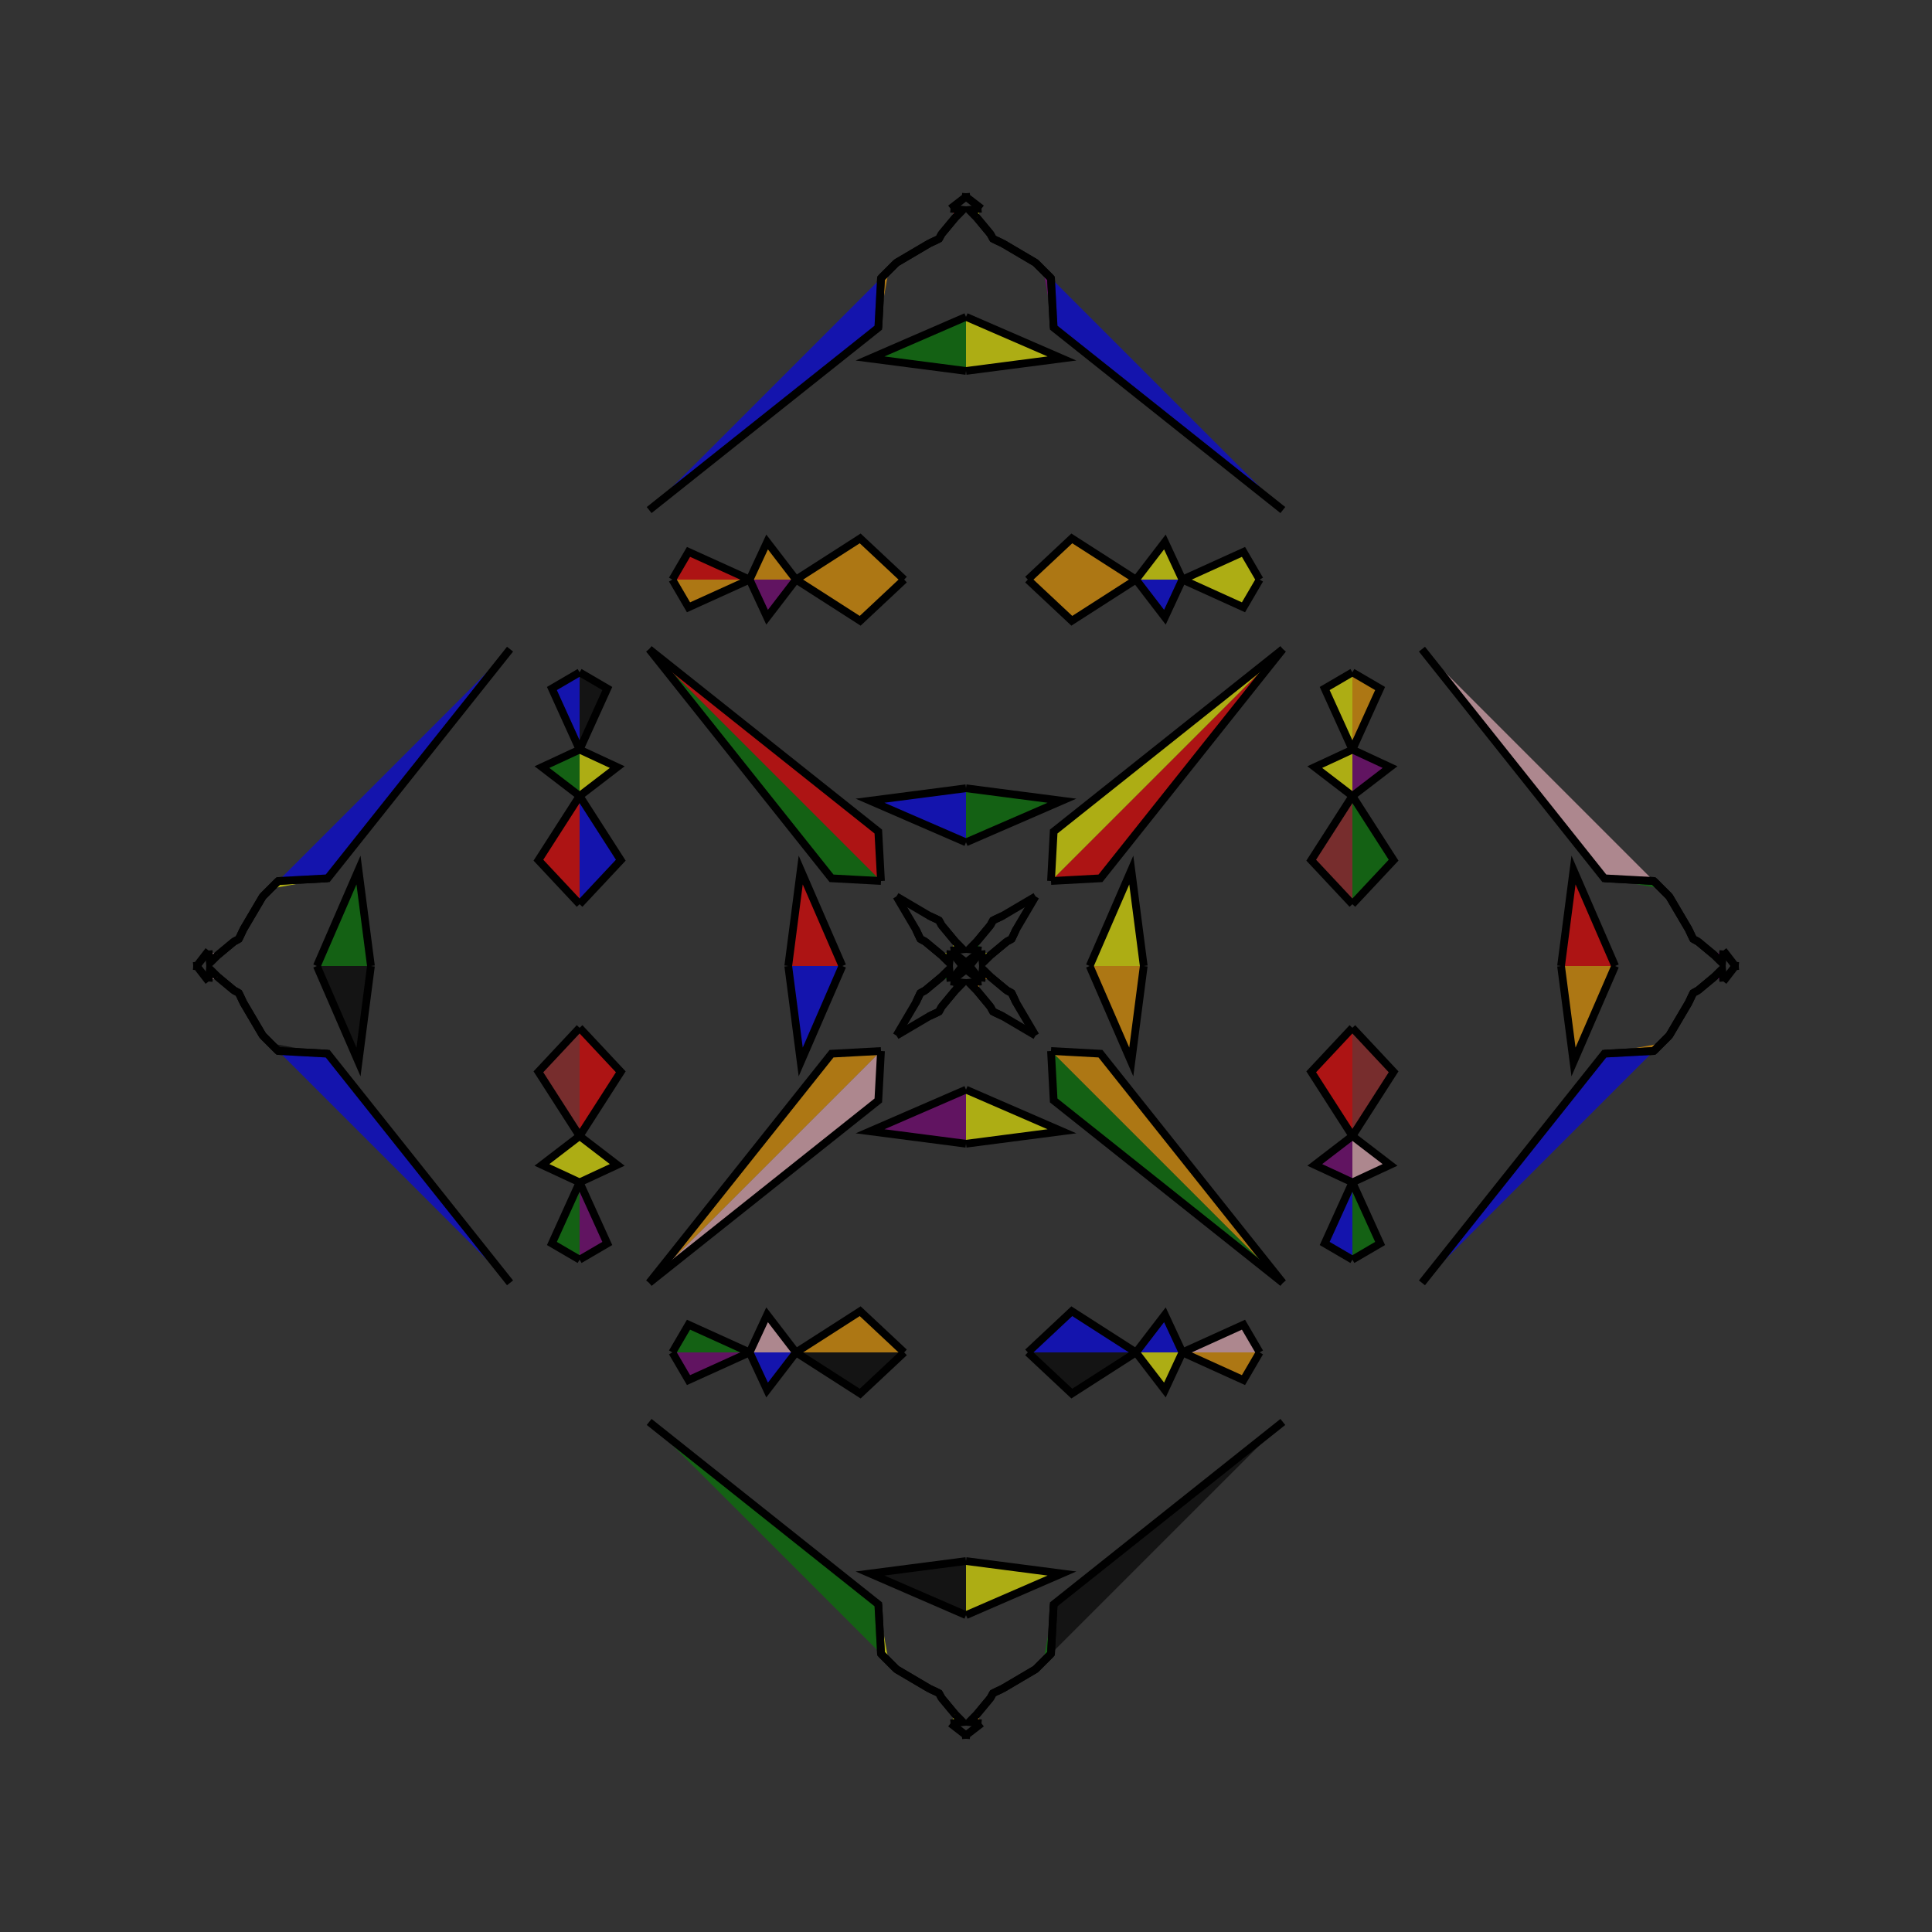 <?xml version="1.0" encoding="UTF-8"?>
<svg xmlns="http://www.w3.org/2000/svg" xmlns:xlink="http://www.w3.org/1999/xlink"
     width="250" height="250" viewBox="-125.0 -125.0 250 250">
<rect x="-125.0" y="-125.0" width="250" height="250" fill="#333333" stroke="none"/>
<defs>
</defs>
<path d="M11.346,82.602 L11.0,89.0 L10.0,90.0" fill="green" fill-opacity="0.6" stroke="black" stroke-width="1" />
<path d="M11.346,-82.602 L11.0,-89.0 L10.0,-90.0" fill="purple" fill-opacity="0.6" stroke="black" stroke-width="1" />
<path d="M16.0,-0.0 L21.388,-12.416 L23.0,-0.0" fill="yellow" fill-opacity="0.6" stroke="black" stroke-width="1" />
<path d="M16.0,-0.0 L21.388,12.416 L23.0,-0.0" fill="orange" fill-opacity="0.6" stroke="black" stroke-width="1" />
<path d="M50.0,-8.0 L44.67,-13.692 L50.0,-22.0" fill="brown" fill-opacity="0.6" stroke="black" stroke-width="1" />
<path d="M50.0,8.0 L44.67,13.692 L50.0,22.0" fill="red" fill-opacity="0.6" stroke="black" stroke-width="1" />
<path d="M50.0,-22.0 L45.13,-25.737 L50.0,-28.0" fill="yellow" fill-opacity="0.6" stroke="black" stroke-width="1" />
<path d="M50.0,22.0 L45.13,25.737 L50.0,28.0" fill="purple" fill-opacity="0.6" stroke="black" stroke-width="1" />
<path d="M50.0,-28.0 L46.415,-35.906 L50.0,-38.0" fill="yellow" fill-opacity="0.6" stroke="black" stroke-width="1" />
<path d="M50.0,28.0 L46.415,35.906 L50.0,38.0" fill="blue" fill-opacity="0.6" stroke="black" stroke-width="1" />
<path d="M41.0,-41.0 L17.398,-11.346 L11.0,-11.0" fill="red" fill-opacity="0.6" stroke="black" stroke-width="1" />
<path d="M41.0,41.0 L17.398,11.346 L11.0,11.0" fill="orange" fill-opacity="0.6" stroke="black" stroke-width="1" />
<path d="M11.0,89.0 L10.0,90.0 L9.0,91.0" fill="brown" fill-opacity="0.6" stroke="black" stroke-width="1" />
<path d="M11.0,-89.0 L10.0,-90.0 L9.0,-91.0" fill="brown" fill-opacity="0.6" stroke="black" stroke-width="1" />
<path d="M10.0,90.0 L9.0,91.0 L4.751,93.503" fill="yellow" fill-opacity="0.6" stroke="black" stroke-width="1" />
<path d="M10.0,-90.0 L9.0,-91.0 L4.751,-93.503" fill="yellow" fill-opacity="0.6" stroke="black" stroke-width="1" />
<path d="M9.0,-9.0 L6.497,-4.751 L5.903,-3.492" fill="orange" fill-opacity="0.6" stroke="black" stroke-width="1" />
<path d="M9.0,9.0 L6.497,4.751 L5.903,3.492" fill="orange" fill-opacity="0.6" stroke="black" stroke-width="1" />
<path d="M6.497,-4.751 L5.903,-3.492 L5.286,-3.164" fill="pink" fill-opacity="0.6" stroke="black" stroke-width="1" />
<path d="M6.497,4.751 L5.903,3.492 L5.286,3.164" fill="blue" fill-opacity="0.6" stroke="black" stroke-width="1" />
<path d="M5.903,-3.492 L5.286,-3.164 L3.158,-1.396" fill="purple" fill-opacity="0.6" stroke="black" stroke-width="1" />
<path d="M5.903,3.492 L5.286,3.164 L3.158,1.396" fill="black" fill-opacity="0.6" stroke="black" stroke-width="1" />
<path d="M5.286,-3.164 L3.158,-1.396 L2.159,-0.416" fill="pink" fill-opacity="0.6" stroke="black" stroke-width="1" />
<path d="M5.286,3.164 L3.158,1.396 L2.159,0.416" fill="pink" fill-opacity="0.6" stroke="black" stroke-width="1" />
<path d="M3.158,-1.396 L2.159,-0.416 L2.0,-2.0" fill="yellow" fill-opacity="0.6" stroke="black" stroke-width="1" />
<path d="M3.158,1.396 L2.159,0.416 L2.0,2.0" fill="orange" fill-opacity="0.6" stroke="black" stroke-width="1" />
<path d="M2.0,-2.0 L0.483,-0.034 L0.0,-0.0" fill="pink" fill-opacity="0.6" stroke="black" stroke-width="1" />
<path d="M2.0,2.0 L0.483,0.034 L0.0,-0.0" fill="red" fill-opacity="0.6" stroke="black" stroke-width="1" />
<path d="M-11.346,82.602 L-11.0,89.0 L-10.0,90.0" fill="yellow" fill-opacity="0.6" stroke="black" stroke-width="1" />
<path d="M-11.346,-82.602 L-11.0,-89.0 L-10.0,-90.0" fill="orange" fill-opacity="0.6" stroke="black" stroke-width="1" />
<path d="M-16.0,-0.0 L-21.388,-12.416 L-23.0,-0.0" fill="red" fill-opacity="0.6" stroke="black" stroke-width="1" />
<path d="M-16.0,-0.0 L-21.388,12.416 L-23.0,-0.0" fill="blue" fill-opacity="0.6" stroke="black" stroke-width="1" />
<path d="M-50.0,-8.0 L-44.67,-13.692 L-50.0,-22.0" fill="blue" fill-opacity="0.6" stroke="black" stroke-width="1" />
<path d="M-50.0,8.0 L-44.67,13.692 L-50.0,22.0" fill="red" fill-opacity="0.6" stroke="black" stroke-width="1" />
<path d="M-50.0,-22.0 L-45.13,-25.737 L-50.0,-28.0" fill="yellow" fill-opacity="0.6" stroke="black" stroke-width="1" />
<path d="M-50.0,22.0 L-45.13,25.737 L-50.0,28.0" fill="yellow" fill-opacity="0.6" stroke="black" stroke-width="1" />
<path d="M-50.0,-28.0 L-46.415,-35.906 L-50.0,-38.0" fill="black" fill-opacity="0.6" stroke="black" stroke-width="1" />
<path d="M-50.0,28.0 L-46.415,35.906 L-50.0,38.0" fill="purple" fill-opacity="0.6" stroke="black" stroke-width="1" />
<path d="M-41.0,-41.0 L-17.398,-11.346 L-11.0,-11.0" fill="green" fill-opacity="0.6" stroke="black" stroke-width="1" />
<path d="M-41.0,41.0 L-17.398,11.346 L-11.0,11.0" fill="orange" fill-opacity="0.6" stroke="black" stroke-width="1" />
<path d="M-11.0,89.0 L-10.0,90.0 L-9.0,91.0" fill="brown" fill-opacity="0.6" stroke="black" stroke-width="1" />
<path d="M-11.0,-89.0 L-10.0,-90.0 L-9.0,-91.0" fill="pink" fill-opacity="0.6" stroke="black" stroke-width="1" />
<path d="M-10.0,90.0 L-9.0,91.0 L-4.751,93.503" fill="pink" fill-opacity="0.6" stroke="black" stroke-width="1" />
<path d="M-10.0,-90.0 L-9.0,-91.0 L-4.751,-93.503" fill="brown" fill-opacity="0.6" stroke="black" stroke-width="1" />
<path d="M-9.0,-9.0 L-6.497,-4.751 L-5.903,-3.492" fill="red" fill-opacity="0.6" stroke="black" stroke-width="1" />
<path d="M-9.0,9.0 L-6.497,4.751 L-5.903,3.492" fill="green" fill-opacity="0.6" stroke="black" stroke-width="1" />
<path d="M-6.497,-4.751 L-5.903,-3.492 L-5.286,-3.164" fill="green" fill-opacity="0.6" stroke="black" stroke-width="1" />
<path d="M-6.497,4.751 L-5.903,3.492 L-5.286,3.164" fill="blue" fill-opacity="0.6" stroke="black" stroke-width="1" />
<path d="M-5.903,-3.492 L-5.286,-3.164 L-3.158,-1.396" fill="black" fill-opacity="0.6" stroke="black" stroke-width="1" />
<path d="M-5.903,3.492 L-5.286,3.164 L-3.158,1.396" fill="red" fill-opacity="0.6" stroke="black" stroke-width="1" />
<path d="M-5.286,-3.164 L-3.158,-1.396 L-2.159,-0.416" fill="green" fill-opacity="0.6" stroke="black" stroke-width="1" />
<path d="M-5.286,3.164 L-3.158,1.396 L-2.159,0.416" fill="blue" fill-opacity="0.6" stroke="black" stroke-width="1" />
<path d="M-3.158,-1.396 L-2.159,-0.416 L-2.0,-2.0" fill="yellow" fill-opacity="0.6" stroke="black" stroke-width="1" />
<path d="M-3.158,1.396 L-2.159,0.416 L-2.0,2.0" fill="green" fill-opacity="0.6" stroke="black" stroke-width="1" />
<path d="M-2.0,-2.0 L-0.483,-0.034 L0.0,-0.0" fill="purple" fill-opacity="0.6" stroke="black" stroke-width="1" />
<path d="M-2.0,2.0 L-0.483,0.034 L0.0,-0.0" fill="pink" fill-opacity="0.6" stroke="black" stroke-width="1" />
<path d="M82.602,11.346 L89.0,11.0 L90.0,10.0" fill="orange" fill-opacity="0.6" stroke="black" stroke-width="1" />
<path d="M82.602,-11.346 L89.0,-11.0 L90.0,-10.0" fill="green" fill-opacity="0.6" stroke="black" stroke-width="1" />
<path d="M84.0,-0.0 L78.612,12.416 L77.0,-0.0" fill="orange" fill-opacity="0.6" stroke="black" stroke-width="1" />
<path d="M84.0,-0.0 L78.612,-12.416 L77.0,-0.0" fill="red" fill-opacity="0.6" stroke="black" stroke-width="1" />
<path d="M50.0,8.0 L55.33,13.692 L50.0,22.0" fill="brown" fill-opacity="0.6" stroke="black" stroke-width="1" />
<path d="M50.0,-8.0 L55.33,-13.692 L50.0,-22.0" fill="green" fill-opacity="0.6" stroke="black" stroke-width="1" />
<path d="M50.0,22.0 L54.87,25.737 L50.0,28.0" fill="pink" fill-opacity="0.6" stroke="black" stroke-width="1" />
<path d="M50.0,-22.0 L54.87,-25.737 L50.0,-28.0" fill="purple" fill-opacity="0.6" stroke="black" stroke-width="1" />
<path d="M50.0,28.0 L53.585,35.906 L50.0,38.0" fill="green" fill-opacity="0.6" stroke="black" stroke-width="1" />
<path d="M50.0,-28.0 L53.585,-35.906 L50.0,-38.0" fill="orange" fill-opacity="0.6" stroke="black" stroke-width="1" />
<path d="M59.0,41.0 L82.602,11.346 L89.0,11.0" fill="blue" fill-opacity="0.6" stroke="black" stroke-width="1" />
<path d="M59.0,-41.0 L82.602,-11.346 L89.0,-11.0" fill="pink" fill-opacity="0.6" stroke="black" stroke-width="1" />
<path d="M89.0,11.0 L90.0,10.0 L91.0,9.0" fill="blue" fill-opacity="0.6" stroke="black" stroke-width="1" />
<path d="M89.0,-11.0 L90.0,-10.0 L91.0,-9.0" fill="green" fill-opacity="0.6" stroke="black" stroke-width="1" />
<path d="M90.0,10.0 L91.0,9.0 L93.503,4.751" fill="yellow" fill-opacity="0.6" stroke="black" stroke-width="1" />
<path d="M90.0,-10.0 L91.0,-9.0 L93.503,-4.751" fill="black" fill-opacity="0.6" stroke="black" stroke-width="1" />
<path d="M91.0,9.0 L93.503,4.751 L94.097,3.492" fill="red" fill-opacity="0.6" stroke="black" stroke-width="1" />
<path d="M91.0,-9.0 L93.503,-4.751 L94.097,-3.492" fill="black" fill-opacity="0.6" stroke="black" stroke-width="1" />
<path d="M93.503,4.751 L94.097,3.492 L94.714,3.164" fill="pink" fill-opacity="0.6" stroke="black" stroke-width="1" />
<path d="M93.503,-4.751 L94.097,-3.492 L94.714,-3.164" fill="pink" fill-opacity="0.6" stroke="black" stroke-width="1" />
<path d="M94.097,3.492 L94.714,3.164 L96.842,1.396" fill="pink" fill-opacity="0.6" stroke="black" stroke-width="1" />
<path d="M94.097,-3.492 L94.714,-3.164 L96.842,-1.396" fill="pink" fill-opacity="0.6" stroke="black" stroke-width="1" />
<path d="M94.714,3.164 L96.842,1.396 L97.841,0.416" fill="yellow" fill-opacity="0.6" stroke="black" stroke-width="1" />
<path d="M94.714,-3.164 L96.842,-1.396 L97.841,-0.416" fill="blue" fill-opacity="0.6" stroke="black" stroke-width="1" />
<path d="M96.842,1.396 L97.841,0.416 L98.0,2.0" fill="purple" fill-opacity="0.6" stroke="black" stroke-width="1" />
<path d="M96.842,-1.396 L97.841,-0.416 L98.0,-2.0" fill="purple" fill-opacity="0.6" stroke="black" stroke-width="1" />
<path d="M98.0,2.0 L99.517,0.034 L100.0,-0.0" fill="pink" fill-opacity="0.6" stroke="black" stroke-width="1" />
<path d="M98.0,-2.0 L99.517,-0.034 L100.0,-0.0" fill="blue" fill-opacity="0.6" stroke="black" stroke-width="1" />
<path d="M0.0,-16.0 L12.416,-21.388 L0.0,-23.0" fill="green" fill-opacity="0.6" stroke="black" stroke-width="1" />
<path d="M0.0,16.0 L12.416,21.388 L0.0,23.0" fill="yellow" fill-opacity="0.6" stroke="black" stroke-width="1" />
<path d="M0.0,84.0 L12.416,78.612 L0.0,77.0" fill="yellow" fill-opacity="0.6" stroke="black" stroke-width="1" />
<path d="M0.0,-84.0 L12.416,-78.612 L0.0,-77.0" fill="yellow" fill-opacity="0.6" stroke="black" stroke-width="1" />
<path d="M8.0,-50.0 L13.692,-44.67 L22.0,-50.0" fill="orange" fill-opacity="0.6" stroke="black" stroke-width="1" />
<path d="M8.0,50.0 L13.692,44.67 L22.0,50.0" fill="blue" fill-opacity="0.6" stroke="black" stroke-width="1" />
<path d="M8.0,50.0 L13.692,55.33 L22.0,50.0" fill="black" fill-opacity="0.6" stroke="black" stroke-width="1" />
<path d="M8.0,-50.0 L13.692,-55.33 L22.0,-50.0" fill="orange" fill-opacity="0.6" stroke="black" stroke-width="1" />
<path d="M22.0,-50.0 L25.737,-45.13 L28.0,-50.0" fill="blue" fill-opacity="0.6" stroke="black" stroke-width="1" />
<path d="M22.0,50.0 L25.737,45.13 L28.0,50.0" fill="blue" fill-opacity="0.6" stroke="black" stroke-width="1" />
<path d="M22.0,50.0 L25.737,54.87 L28.0,50.0" fill="yellow" fill-opacity="0.6" stroke="black" stroke-width="1" />
<path d="M22.0,-50.0 L25.737,-54.87 L28.0,-50.0" fill="yellow" fill-opacity="0.6" stroke="black" stroke-width="1" />
<path d="M28.0,-50.0 L35.906,-46.415 L38.0,-50.0" fill="yellow" fill-opacity="0.6" stroke="black" stroke-width="1" />
<path d="M28.0,50.0 L35.906,46.415 L38.0,50.0" fill="pink" fill-opacity="0.6" stroke="black" stroke-width="1" />
<path d="M28.0,50.0 L35.906,53.585 L38.0,50.0" fill="orange" fill-opacity="0.6" stroke="black" stroke-width="1" />
<path d="M28.0,-50.0 L35.906,-53.585 L38.0,-50.0" fill="yellow" fill-opacity="0.6" stroke="black" stroke-width="1" />
<path d="M41.0,-41.0 L11.346,-17.398 L11.0,-11.0" fill="yellow" fill-opacity="0.6" stroke="black" stroke-width="1" />
<path d="M41.0,41.0 L11.346,17.398 L11.0,11.0" fill="green" fill-opacity="0.6" stroke="black" stroke-width="1" />
<path d="M41.0,59.0 L11.346,82.602 L11.0,89.0" fill="black" fill-opacity="0.6" stroke="black" stroke-width="1" />
<path d="M41.0,-59.0 L11.346,-82.602 L11.0,-89.0" fill="blue" fill-opacity="0.6" stroke="black" stroke-width="1" />
<path d="M9.0,-9.0 L4.751,-6.497 L3.492,-5.903" fill="red" fill-opacity="0.6" stroke="black" stroke-width="1" />
<path d="M9.0,9.0 L4.751,6.497 L3.492,5.903" fill="pink" fill-opacity="0.6" stroke="black" stroke-width="1" />
<path d="M9.0,91.0 L4.751,93.503 L3.492,94.097" fill="brown" fill-opacity="0.6" stroke="black" stroke-width="1" />
<path d="M9.0,-91.0 L4.751,-93.503 L3.492,-94.097" fill="blue" fill-opacity="0.6" stroke="black" stroke-width="1" />
<path d="M4.751,-6.497 L3.492,-5.903 L3.164,-5.286" fill="red" fill-opacity="0.6" stroke="black" stroke-width="1" />
<path d="M4.751,6.497 L3.492,5.903 L3.164,5.286" fill="red" fill-opacity="0.6" stroke="black" stroke-width="1" />
<path d="M4.751,93.503 L3.492,94.097 L3.164,94.714" fill="brown" fill-opacity="0.6" stroke="black" stroke-width="1" />
<path d="M4.751,-93.503 L3.492,-94.097 L3.164,-94.714" fill="blue" fill-opacity="0.6" stroke="black" stroke-width="1" />
<path d="M3.492,-5.903 L3.164,-5.286 L1.396,-3.158" fill="yellow" fill-opacity="0.6" stroke="black" stroke-width="1" />
<path d="M3.492,5.903 L3.164,5.286 L1.396,3.158" fill="green" fill-opacity="0.6" stroke="black" stroke-width="1" />
<path d="M3.492,94.097 L3.164,94.714 L1.396,96.842" fill="green" fill-opacity="0.6" stroke="black" stroke-width="1" />
<path d="M3.492,-94.097 L3.164,-94.714 L1.396,-96.842" fill="green" fill-opacity="0.6" stroke="black" stroke-width="1" />
<path d="M3.164,-5.286 L1.396,-3.158 L0.416,-2.159" fill="black" fill-opacity="0.6" stroke="black" stroke-width="1" />
<path d="M3.164,5.286 L1.396,3.158 L0.416,2.159" fill="brown" fill-opacity="0.6" stroke="black" stroke-width="1" />
<path d="M3.164,94.714 L1.396,96.842 L0.416,97.841" fill="pink" fill-opacity="0.6" stroke="black" stroke-width="1" />
<path d="M3.164,-94.714 L1.396,-96.842 L0.416,-97.841" fill="purple" fill-opacity="0.6" stroke="black" stroke-width="1" />
<path d="M1.396,-3.158 L0.416,-2.159 L2.0,-2.0" fill="green" fill-opacity="0.6" stroke="black" stroke-width="1" />
<path d="M1.396,3.158 L0.416,2.159 L2.0,2.0" fill="orange" fill-opacity="0.6" stroke="black" stroke-width="1" />
<path d="M1.396,96.842 L0.416,97.841 L2.0,98.0" fill="orange" fill-opacity="0.6" stroke="black" stroke-width="1" />
<path d="M1.396,-96.842 L0.416,-97.841 L2.0,-98.0" fill="yellow" fill-opacity="0.6" stroke="black" stroke-width="1" />
<path d="M2.0,-2.0 L0.034,-0.483 L0.0,-0.0" fill="orange" fill-opacity="0.6" stroke="black" stroke-width="1" />
<path d="M2.0,2.0 L0.034,0.483 L0.0,-0.0" fill="brown" fill-opacity="0.6" stroke="black" stroke-width="1" />
<path d="M2.0,98.0 L0.034,99.517 L0.0,100.0" fill="black" fill-opacity="0.6" stroke="black" stroke-width="1" />
<path d="M2.0,-98.0 L0.034,-99.517 L0.0,-100.0" fill="blue" fill-opacity="0.6" stroke="black" stroke-width="1" />
<path d="M0.0,84.0 L-12.416,78.612 L0.0,77.0" fill="black" fill-opacity="0.6" stroke="black" stroke-width="1" />
<path d="M0.0,-16.0 L-12.416,-21.388 L0.0,-23.0" fill="blue" fill-opacity="0.6" stroke="black" stroke-width="1" />
<path d="M0.0,16.0 L-12.416,21.388 L0.0,23.0" fill="purple" fill-opacity="0.6" stroke="black" stroke-width="1" />
<path d="M0.0,-84.0 L-12.416,-78.612 L0.0,-77.0" fill="green" fill-opacity="0.6" stroke="black" stroke-width="1" />
<path d="M-8.0,50.0 L-13.692,55.33 L-22.0,50.0" fill="black" fill-opacity="0.6" stroke="black" stroke-width="1" />
<path d="M-8.0,-50.0 L-13.692,-44.67 L-22.0,-50.0" fill="orange" fill-opacity="0.6" stroke="black" stroke-width="1" />
<path d="M-8.0,50.0 L-13.692,44.67 L-22.0,50.0" fill="orange" fill-opacity="0.6" stroke="black" stroke-width="1" />
<path d="M-8.0,-50.0 L-13.692,-55.33 L-22.0,-50.0" fill="orange" fill-opacity="0.6" stroke="black" stroke-width="1" />
<path d="M-22.0,50.0 L-25.737,54.87 L-28.0,50.0" fill="blue" fill-opacity="0.6" stroke="black" stroke-width="1" />
<path d="M-22.0,-50.0 L-25.737,-45.13 L-28.0,-50.0" fill="purple" fill-opacity="0.6" stroke="black" stroke-width="1" />
<path d="M-22.0,50.0 L-25.737,45.13 L-28.0,50.0" fill="pink" fill-opacity="0.6" stroke="black" stroke-width="1" />
<path d="M-22.0,-50.0 L-25.737,-54.87 L-28.0,-50.0" fill="orange" fill-opacity="0.6" stroke="black" stroke-width="1" />
<path d="M-28.0,50.0 L-35.906,53.585 L-38.0,50.0" fill="purple" fill-opacity="0.6" stroke="black" stroke-width="1" />
<path d="M-28.0,-50.0 L-35.906,-46.415 L-38.0,-50.0" fill="orange" fill-opacity="0.6" stroke="black" stroke-width="1" />
<path d="M-28.0,50.0 L-35.906,46.415 L-38.0,50.0" fill="green" fill-opacity="0.6" stroke="black" stroke-width="1" />
<path d="M-28.0,-50.0 L-35.906,-53.585 L-38.0,-50.0" fill="red" fill-opacity="0.6" stroke="black" stroke-width="1" />
<path d="M-41.0,59.0 L-11.346,82.602 L-11.0,89.0" fill="green" fill-opacity="0.6" stroke="black" stroke-width="1" />
<path d="M-41.0,-41.0 L-11.346,-17.398 L-11.0,-11.0" fill="red" fill-opacity="0.6" stroke="black" stroke-width="1" />
<path d="M-41.0,41.0 L-11.346,17.398 L-11.0,11.0" fill="pink" fill-opacity="0.6" stroke="black" stroke-width="1" />
<path d="M-41.0,-59.0 L-11.346,-82.602 L-11.0,-89.0" fill="blue" fill-opacity="0.6" stroke="black" stroke-width="1" />
<path d="M-9.0,91.0 L-4.751,93.503 L-3.492,94.097" fill="yellow" fill-opacity="0.6" stroke="black" stroke-width="1" />
<path d="M-9.0,-9.0 L-4.751,-6.497 L-3.492,-5.903" fill="blue" fill-opacity="0.6" stroke="black" stroke-width="1" />
<path d="M-9.0,9.0 L-4.751,6.497 L-3.492,5.903" fill="blue" fill-opacity="0.6" stroke="black" stroke-width="1" />
<path d="M-9.0,-91.0 L-4.751,-93.503 L-3.492,-94.097" fill="purple" fill-opacity="0.6" stroke="black" stroke-width="1" />
<path d="M-4.751,93.503 L-3.492,94.097 L-3.164,94.714" fill="purple" fill-opacity="0.6" stroke="black" stroke-width="1" />
<path d="M-4.751,-6.497 L-3.492,-5.903 L-3.164,-5.286" fill="black" fill-opacity="0.6" stroke="black" stroke-width="1" />
<path d="M-4.751,6.497 L-3.492,5.903 L-3.164,5.286" fill="black" fill-opacity="0.6" stroke="black" stroke-width="1" />
<path d="M-4.751,-93.503 L-3.492,-94.097 L-3.164,-94.714" fill="brown" fill-opacity="0.6" stroke="black" stroke-width="1" />
<path d="M-3.492,94.097 L-3.164,94.714 L-1.396,96.842" fill="yellow" fill-opacity="0.6" stroke="black" stroke-width="1" />
<path d="M-3.492,-5.903 L-3.164,-5.286 L-1.396,-3.158" fill="pink" fill-opacity="0.6" stroke="black" stroke-width="1" />
<path d="M-3.492,5.903 L-3.164,5.286 L-1.396,3.158" fill="pink" fill-opacity="0.6" stroke="black" stroke-width="1" />
<path d="M-3.492,-94.097 L-3.164,-94.714 L-1.396,-96.842" fill="blue" fill-opacity="0.6" stroke="black" stroke-width="1" />
<path d="M-3.164,94.714 L-1.396,96.842 L-0.416,97.841" fill="pink" fill-opacity="0.6" stroke="black" stroke-width="1" />
<path d="M-3.164,-5.286 L-1.396,-3.158 L-0.416,-2.159" fill="pink" fill-opacity="0.6" stroke="black" stroke-width="1" />
<path d="M-3.164,5.286 L-1.396,3.158 L-0.416,2.159" fill="blue" fill-opacity="0.6" stroke="black" stroke-width="1" />
<path d="M-3.164,-94.714 L-1.396,-96.842 L-0.416,-97.841" fill="red" fill-opacity="0.6" stroke="black" stroke-width="1" />
<path d="M-1.396,96.842 L-0.416,97.841 L-2.0,98.0" fill="yellow" fill-opacity="0.6" stroke="black" stroke-width="1" />
<path d="M-1.396,-3.158 L-0.416,-2.159 L-2.0,-2.0" fill="yellow" fill-opacity="0.6" stroke="black" stroke-width="1" />
<path d="M-1.396,3.158 L-0.416,2.159 L-2.0,2.0" fill="black" fill-opacity="0.6" stroke="black" stroke-width="1" />
<path d="M-1.396,-96.842 L-0.416,-97.841 L-2.0,-98.0" fill="brown" fill-opacity="0.6" stroke="black" stroke-width="1" />
<path d="M-2.0,98.0 L-0.034,99.517 L0.0,100.0" fill="yellow" fill-opacity="0.6" stroke="black" stroke-width="1" />
<path d="M-2.0,-2.0 L-0.034,-0.483 L0.0,-0.0" fill="purple" fill-opacity="0.6" stroke="black" stroke-width="1" />
<path d="M-2.0,2.0 L-0.034,0.483 L0.0,-0.0" fill="black" fill-opacity="0.6" stroke="black" stroke-width="1" />
<path d="M-2.0,-98.0 L-0.034,-99.517 L0.0,-100.0" fill="black" fill-opacity="0.6" stroke="black" stroke-width="1" />
<path d="M-82.602,-11.346 L-89.0,-11.0 L-90.0,-10.0" fill="yellow" fill-opacity="0.6" stroke="black" stroke-width="1" />
<path d="M-82.602,11.346 L-89.0,11.0 L-90.0,10.0" fill="black" fill-opacity="0.6" stroke="black" stroke-width="1" />
<path d="M-84.0,-0.0 L-78.612,-12.416 L-77.0,-0.0" fill="green" fill-opacity="0.6" stroke="black" stroke-width="1" />
<path d="M-84.0,-0.0 L-78.612,12.416 L-77.0,-0.0" fill="black" fill-opacity="0.6" stroke="black" stroke-width="1" />
<path d="M-50.0,-8.0 L-55.33,-13.692 L-50.0,-22.0" fill="red" fill-opacity="0.6" stroke="black" stroke-width="1" />
<path d="M-50.0,8.0 L-55.33,13.692 L-50.0,22.0" fill="brown" fill-opacity="0.6" stroke="black" stroke-width="1" />
<path d="M-50.0,-22.0 L-54.87,-25.737 L-50.0,-28.0" fill="green" fill-opacity="0.6" stroke="black" stroke-width="1" />
<path d="M-50.0,22.0 L-54.87,25.737 L-50.0,28.0" fill="yellow" fill-opacity="0.6" stroke="black" stroke-width="1" />
<path d="M-50.0,-28.0 L-53.585,-35.906 L-50.0,-38.0" fill="blue" fill-opacity="0.6" stroke="black" stroke-width="1" />
<path d="M-50.0,28.0 L-53.585,35.906 L-50.0,38.0" fill="green" fill-opacity="0.6" stroke="black" stroke-width="1" />
<path d="M-59.0,-41.0 L-82.602,-11.346 L-89.0,-11.0" fill="blue" fill-opacity="0.6" stroke="black" stroke-width="1" />
<path d="M-59.0,41.0 L-82.602,11.346 L-89.0,11.0" fill="blue" fill-opacity="0.6" stroke="black" stroke-width="1" />
<path d="M-89.0,-11.0 L-90.0,-10.0 L-91.0,-9.0" fill="black" fill-opacity="0.6" stroke="black" stroke-width="1" />
<path d="M-89.0,11.0 L-90.0,10.0 L-91.0,9.0" fill="purple" fill-opacity="0.6" stroke="black" stroke-width="1" />
<path d="M-90.0,-10.0 L-91.0,-9.0 L-93.503,-4.751" fill="red" fill-opacity="0.6" stroke="black" stroke-width="1" />
<path d="M-90.0,10.0 L-91.0,9.0 L-93.503,4.751" fill="blue" fill-opacity="0.6" stroke="black" stroke-width="1" />
<path d="M-91.0,-9.0 L-93.503,-4.751 L-94.097,-3.492" fill="pink" fill-opacity="0.6" stroke="black" stroke-width="1" />
<path d="M-91.0,9.0 L-93.503,4.751 L-94.097,3.492" fill="orange" fill-opacity="0.6" stroke="black" stroke-width="1" />
<path d="M-93.503,-4.751 L-94.097,-3.492 L-94.714,-3.164" fill="black" fill-opacity="0.6" stroke="black" stroke-width="1" />
<path d="M-93.503,4.751 L-94.097,3.492 L-94.714,3.164" fill="orange" fill-opacity="0.6" stroke="black" stroke-width="1" />
<path d="M-94.097,-3.492 L-94.714,-3.164 L-96.842,-1.396" fill="green" fill-opacity="0.6" stroke="black" stroke-width="1" />
<path d="M-94.097,3.492 L-94.714,3.164 L-96.842,1.396" fill="pink" fill-opacity="0.6" stroke="black" stroke-width="1" />
<path d="M-94.714,-3.164 L-96.842,-1.396 L-97.841,-0.416" fill="orange" fill-opacity="0.6" stroke="black" stroke-width="1" />
<path d="M-94.714,3.164 L-96.842,1.396 L-97.841,0.416" fill="brown" fill-opacity="0.6" stroke="black" stroke-width="1" />
<path d="M-96.842,-1.396 L-97.841,-0.416 L-98.0,-2.0" fill="pink" fill-opacity="0.6" stroke="black" stroke-width="1" />
<path d="M-96.842,1.396 L-97.841,0.416 L-98.0,2.0" fill="pink" fill-opacity="0.6" stroke="black" stroke-width="1" />
<path d="M-98.0,-2.0 L-99.517,-0.034 L-100.0,-0.0" fill="blue" fill-opacity="0.6" stroke="black" stroke-width="1" />
<path d="M-98.0,2.0 L-99.517,0.034 L-100.0,-0.0" fill="pink" fill-opacity="0.6" stroke="black" stroke-width="1" />
</svg>